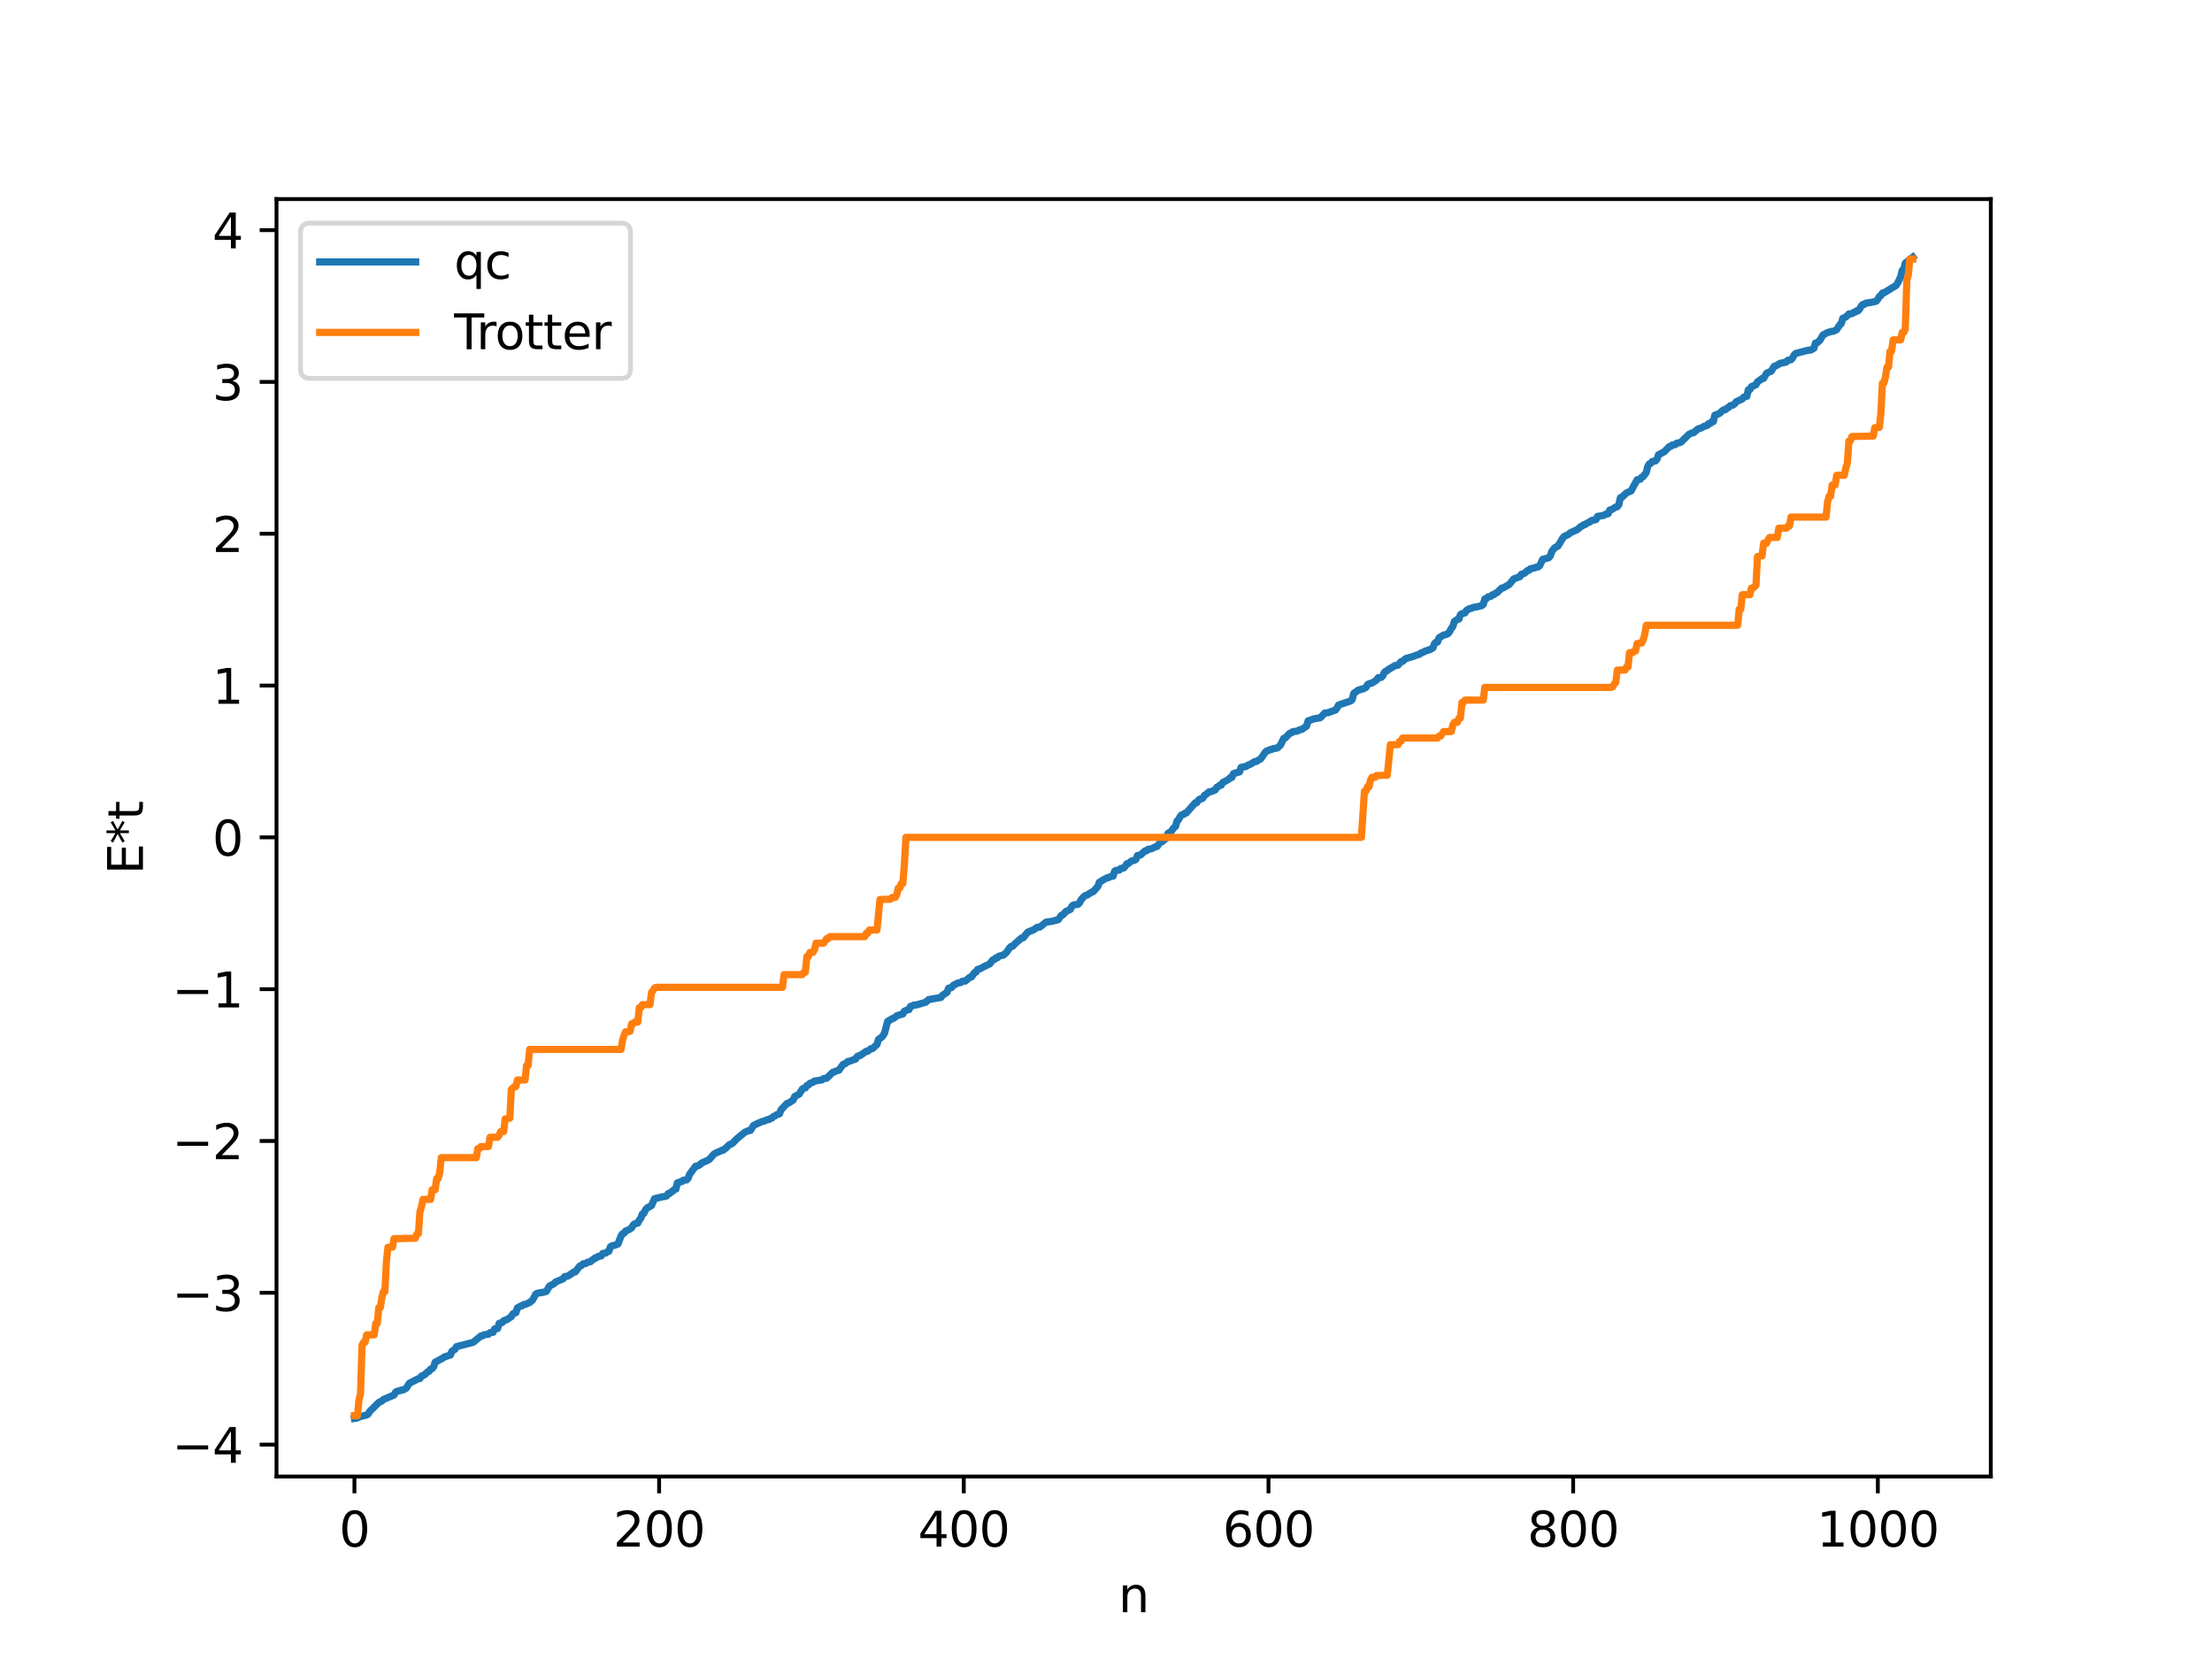 <?xml version="1.0" encoding="utf-8" standalone="no"?>
<!DOCTYPE svg PUBLIC "-//W3C//DTD SVG 1.1//EN"
  "http://www.w3.org/Graphics/SVG/1.1/DTD/svg11.dtd">
<svg xmlns:xlink="http://www.w3.org/1999/xlink" width="460.8pt" height="345.6pt" viewBox="0 0 460.8 345.6" xmlns="http://www.w3.org/2000/svg" version="1.1">
 <defs>
  <style type="text/css">*{stroke-linejoin: round; stroke-linecap: butt}</style>
 </defs>
 <g id="figure_1">
  <g id="patch_1">
   <path d="M 0 345.6 
L 460.8 345.6 
L 460.8 0 
L 0 0 
z
" style="fill: #ffffff"/>
  </g>
  <g id="axes_1">
   <g id="patch_2">
    <path d="M 57.6 307.584 
L 414.72 307.584 
L 414.72 41.472 
L 57.6 41.472 
z
" style="fill: #ffffff"/>
   </g>
   <g id="matplotlib.axis_1">
    <g id="xtick_1">
     <g id="line2d_1">
      <defs>
       <path id="mb36d5d9b92" d="M 0 0 
L 0 3.5 
" style="stroke: #000000; stroke-width: 0.8"/>
      </defs>
      <g>
       <use xlink:href="#mb36d5d9b92" x="73.833" y="307.584" style="stroke: #000000; stroke-width: 0.8"/>
      </g>
     </g>
     <g id="text_1">
      <!-- 0 -->
      <g transform="translate(70.651 322.182) scale(0.1 -0.1)">
       <defs>
        <path id="DejaVuSans-30" d="M 2034 4250 
Q 1547 4250 1301 3770 
Q 1056 3291 1056 2328 
Q 1056 1369 1301 889 
Q 1547 409 2034 409 
Q 2525 409 2770 889 
Q 3016 1369 3016 2328 
Q 3016 3291 2770 3770 
Q 2525 4250 2034 4250 
z
M 2034 4750 
Q 2819 4750 3233 4129 
Q 3647 3509 3647 2328 
Q 3647 1150 3233 529 
Q 2819 -91 2034 -91 
Q 1250 -91 836 529 
Q 422 1150 422 2328 
Q 422 3509 836 4129 
Q 1250 4750 2034 4750 
z
" transform="scale(0.016)"/>
       </defs>
       <use xlink:href="#DejaVuSans-30"/>
      </g>
     </g>
    </g>
    <g id="xtick_2">
     <g id="line2d_2">
      <g>
       <use xlink:href="#mb36d5d9b92" x="137.304" y="307.584" style="stroke: #000000; stroke-width: 0.8"/>
      </g>
     </g>
     <g id="text_2">
      <!-- 200 -->
      <g transform="translate(127.76 322.182) scale(0.1 -0.1)">
       <defs>
        <path id="DejaVuSans-32" d="M 1228 531 
L 3431 531 
L 3431 0 
L 469 0 
L 469 531 
Q 828 903 1448 1529 
Q 2069 2156 2228 2338 
Q 2531 2678 2651 2914 
Q 2772 3150 2772 3378 
Q 2772 3750 2511 3984 
Q 2250 4219 1831 4219 
Q 1534 4219 1204 4116 
Q 875 4013 500 3803 
L 500 4441 
Q 881 4594 1212 4672 
Q 1544 4750 1819 4750 
Q 2544 4750 2975 4387 
Q 3406 4025 3406 3419 
Q 3406 3131 3298 2873 
Q 3191 2616 2906 2266 
Q 2828 2175 2409 1742 
Q 1991 1309 1228 531 
z
" transform="scale(0.016)"/>
       </defs>
       <use xlink:href="#DejaVuSans-32"/>
       <use xlink:href="#DejaVuSans-30" x="63.623"/>
       <use xlink:href="#DejaVuSans-30" x="127.246"/>
      </g>
     </g>
    </g>
    <g id="xtick_3">
     <g id="line2d_3">
      <g>
       <use xlink:href="#mb36d5d9b92" x="200.775" y="307.584" style="stroke: #000000; stroke-width: 0.8"/>
      </g>
     </g>
     <g id="text_3">
      <!-- 400 -->
      <g transform="translate(191.231 322.182) scale(0.1 -0.1)">
       <defs>
        <path id="DejaVuSans-34" d="M 2419 4116 
L 825 1625 
L 2419 1625 
L 2419 4116 
z
M 2253 4666 
L 3047 4666 
L 3047 1625 
L 3713 1625 
L 3713 1100 
L 3047 1100 
L 3047 0 
L 2419 0 
L 2419 1100 
L 313 1100 
L 313 1709 
L 2253 4666 
z
" transform="scale(0.016)"/>
       </defs>
       <use xlink:href="#DejaVuSans-34"/>
       <use xlink:href="#DejaVuSans-30" x="63.623"/>
       <use xlink:href="#DejaVuSans-30" x="127.246"/>
      </g>
     </g>
    </g>
    <g id="xtick_4">
     <g id="line2d_4">
      <g>
       <use xlink:href="#mb36d5d9b92" x="264.246" y="307.584" style="stroke: #000000; stroke-width: 0.8"/>
      </g>
     </g>
     <g id="text_4">
      <!-- 600 -->
      <g transform="translate(254.702 322.182) scale(0.1 -0.1)">
       <defs>
        <path id="DejaVuSans-36" d="M 2113 2584 
Q 1688 2584 1439 2293 
Q 1191 2003 1191 1497 
Q 1191 994 1439 701 
Q 1688 409 2113 409 
Q 2538 409 2786 701 
Q 3034 994 3034 1497 
Q 3034 2003 2786 2293 
Q 2538 2584 2113 2584 
z
M 3366 4563 
L 3366 3988 
Q 3128 4100 2886 4159 
Q 2644 4219 2406 4219 
Q 1781 4219 1451 3797 
Q 1122 3375 1075 2522 
Q 1259 2794 1537 2939 
Q 1816 3084 2150 3084 
Q 2853 3084 3261 2657 
Q 3669 2231 3669 1497 
Q 3669 778 3244 343 
Q 2819 -91 2113 -91 
Q 1303 -91 875 529 
Q 447 1150 447 2328 
Q 447 3434 972 4092 
Q 1497 4750 2381 4750 
Q 2619 4750 2861 4703 
Q 3103 4656 3366 4563 
z
" transform="scale(0.016)"/>
       </defs>
       <use xlink:href="#DejaVuSans-36"/>
       <use xlink:href="#DejaVuSans-30" x="63.623"/>
       <use xlink:href="#DejaVuSans-30" x="127.246"/>
      </g>
     </g>
    </g>
    <g id="xtick_5">
     <g id="line2d_5">
      <g>
       <use xlink:href="#mb36d5d9b92" x="327.717" y="307.584" style="stroke: #000000; stroke-width: 0.8"/>
      </g>
     </g>
     <g id="text_5">
      <!-- 800 -->
      <g transform="translate(318.173 322.182) scale(0.1 -0.1)">
       <defs>
        <path id="DejaVuSans-38" d="M 2034 2216 
Q 1584 2216 1326 1975 
Q 1069 1734 1069 1313 
Q 1069 891 1326 650 
Q 1584 409 2034 409 
Q 2484 409 2743 651 
Q 3003 894 3003 1313 
Q 3003 1734 2745 1975 
Q 2488 2216 2034 2216 
z
M 1403 2484 
Q 997 2584 770 2862 
Q 544 3141 544 3541 
Q 544 4100 942 4425 
Q 1341 4750 2034 4750 
Q 2731 4750 3128 4425 
Q 3525 4100 3525 3541 
Q 3525 3141 3298 2862 
Q 3072 2584 2669 2484 
Q 3125 2378 3379 2068 
Q 3634 1759 3634 1313 
Q 3634 634 3220 271 
Q 2806 -91 2034 -91 
Q 1263 -91 848 271 
Q 434 634 434 1313 
Q 434 1759 690 2068 
Q 947 2378 1403 2484 
z
M 1172 3481 
Q 1172 3119 1398 2916 
Q 1625 2713 2034 2713 
Q 2441 2713 2670 2916 
Q 2900 3119 2900 3481 
Q 2900 3844 2670 4047 
Q 2441 4250 2034 4250 
Q 1625 4250 1398 4047 
Q 1172 3844 1172 3481 
z
" transform="scale(0.016)"/>
       </defs>
       <use xlink:href="#DejaVuSans-38"/>
       <use xlink:href="#DejaVuSans-30" x="63.623"/>
       <use xlink:href="#DejaVuSans-30" x="127.246"/>
      </g>
     </g>
    </g>
    <g id="xtick_6">
     <g id="line2d_6">
      <g>
       <use xlink:href="#mb36d5d9b92" x="391.188" y="307.584" style="stroke: #000000; stroke-width: 0.8"/>
      </g>
     </g>
     <g id="text_6">
      <!-- 1000 -->
      <g transform="translate(378.463 322.182) scale(0.1 -0.1)">
       <defs>
        <path id="DejaVuSans-31" d="M 794 531 
L 1825 531 
L 1825 4091 
L 703 3866 
L 703 4441 
L 1819 4666 
L 2450 4666 
L 2450 531 
L 3481 531 
L 3481 0 
L 794 0 
L 794 531 
z
" transform="scale(0.016)"/>
       </defs>
       <use xlink:href="#DejaVuSans-31"/>
       <use xlink:href="#DejaVuSans-30" x="63.623"/>
       <use xlink:href="#DejaVuSans-30" x="127.246"/>
       <use xlink:href="#DejaVuSans-30" x="190.869"/>
      </g>
     </g>
    </g>
    <g id="text_7">
     <!-- n -->
     <g transform="translate(232.991 335.861) scale(0.1 -0.1)">
      <defs>
       <path id="DejaVuSans-6e" d="M 3513 2113 
L 3513 0 
L 2938 0 
L 2938 2094 
Q 2938 2591 2744 2837 
Q 2550 3084 2163 3084 
Q 1697 3084 1428 2787 
Q 1159 2491 1159 1978 
L 1159 0 
L 581 0 
L 581 3500 
L 1159 3500 
L 1159 2956 
Q 1366 3272 1645 3428 
Q 1925 3584 2291 3584 
Q 2894 3584 3203 3211 
Q 3513 2838 3513 2113 
z
" transform="scale(0.016)"/>
      </defs>
      <use xlink:href="#DejaVuSans-6e"/>
     </g>
    </g>
   </g>
   <g id="matplotlib.axis_2">
    <g id="ytick_1">
     <g id="line2d_7">
      <defs>
       <path id="maf6e5c9ea7" d="M 0 0 
L -3.5 0 
" style="stroke: #000000; stroke-width: 0.8"/>
      </defs>
      <g>
       <use xlink:href="#maf6e5c9ea7" x="57.6" y="300.937" style="stroke: #000000; stroke-width: 0.8"/>
      </g>
     </g>
     <g id="text_8">
      <!-- −4 -->
      <g transform="translate(35.858 304.736) scale(0.1 -0.1)">
       <defs>
        <path id="DejaVuSans-2212" d="M 678 2272 
L 4684 2272 
L 4684 1741 
L 678 1741 
L 678 2272 
z
" transform="scale(0.016)"/>
       </defs>
       <use xlink:href="#DejaVuSans-2212"/>
       <use xlink:href="#DejaVuSans-34" x="83.789"/>
      </g>
     </g>
    </g>
    <g id="ytick_2">
     <g id="line2d_8">
      <g>
       <use xlink:href="#maf6e5c9ea7" x="57.6" y="269.312" style="stroke: #000000; stroke-width: 0.8"/>
      </g>
     </g>
     <g id="text_9">
      <!-- −3 -->
      <g transform="translate(35.858 273.111) scale(0.1 -0.1)">
       <defs>
        <path id="DejaVuSans-33" d="M 2597 2516 
Q 3050 2419 3304 2112 
Q 3559 1806 3559 1356 
Q 3559 666 3084 287 
Q 2609 -91 1734 -91 
Q 1441 -91 1130 -33 
Q 819 25 488 141 
L 488 750 
Q 750 597 1062 519 
Q 1375 441 1716 441 
Q 2309 441 2620 675 
Q 2931 909 2931 1356 
Q 2931 1769 2642 2001 
Q 2353 2234 1838 2234 
L 1294 2234 
L 1294 2753 
L 1863 2753 
Q 2328 2753 2575 2939 
Q 2822 3125 2822 3475 
Q 2822 3834 2567 4026 
Q 2313 4219 1838 4219 
Q 1578 4219 1281 4162 
Q 984 4106 628 3988 
L 628 4550 
Q 988 4650 1302 4700 
Q 1616 4750 1894 4750 
Q 2613 4750 3031 4423 
Q 3450 4097 3450 3541 
Q 3450 3153 3228 2886 
Q 3006 2619 2597 2516 
z
" transform="scale(0.016)"/>
       </defs>
       <use xlink:href="#DejaVuSans-2212"/>
       <use xlink:href="#DejaVuSans-33" x="83.789"/>
      </g>
     </g>
    </g>
    <g id="ytick_3">
     <g id="line2d_9">
      <g>
       <use xlink:href="#maf6e5c9ea7" x="57.6" y="237.687" style="stroke: #000000; stroke-width: 0.8"/>
      </g>
     </g>
     <g id="text_10">
      <!-- −2 -->
      <g transform="translate(35.858 241.486) scale(0.1 -0.1)">
       <use xlink:href="#DejaVuSans-2212"/>
       <use xlink:href="#DejaVuSans-32" x="83.789"/>
      </g>
     </g>
    </g>
    <g id="ytick_4">
     <g id="line2d_10">
      <g>
       <use xlink:href="#maf6e5c9ea7" x="57.6" y="206.062" style="stroke: #000000; stroke-width: 0.8"/>
      </g>
     </g>
     <g id="text_11">
      <!-- −1 -->
      <g transform="translate(35.858 209.862) scale(0.1 -0.1)">
       <use xlink:href="#DejaVuSans-2212"/>
       <use xlink:href="#DejaVuSans-31" x="83.789"/>
      </g>
     </g>
    </g>
    <g id="ytick_5">
     <g id="line2d_11">
      <g>
       <use xlink:href="#maf6e5c9ea7" x="57.6" y="174.437" style="stroke: #000000; stroke-width: 0.8"/>
      </g>
     </g>
     <g id="text_12">
      <!-- 0 -->
      <g transform="translate(44.237 178.237) scale(0.1 -0.1)">
       <use xlink:href="#DejaVuSans-30"/>
      </g>
     </g>
    </g>
    <g id="ytick_6">
     <g id="line2d_12">
      <g>
       <use xlink:href="#maf6e5c9ea7" x="57.6" y="142.813" style="stroke: #000000; stroke-width: 0.8"/>
      </g>
     </g>
     <g id="text_13">
      <!-- 1 -->
      <g transform="translate(44.237 146.612) scale(0.1 -0.1)">
       <use xlink:href="#DejaVuSans-31"/>
      </g>
     </g>
    </g>
    <g id="ytick_7">
     <g id="line2d_13">
      <g>
       <use xlink:href="#maf6e5c9ea7" x="57.6" y="111.188" style="stroke: #000000; stroke-width: 0.8"/>
      </g>
     </g>
     <g id="text_14">
      <!-- 2 -->
      <g transform="translate(44.237 114.987) scale(0.1 -0.1)">
       <use xlink:href="#DejaVuSans-32"/>
      </g>
     </g>
    </g>
    <g id="ytick_8">
     <g id="line2d_14">
      <g>
       <use xlink:href="#maf6e5c9ea7" x="57.6" y="79.563" style="stroke: #000000; stroke-width: 0.8"/>
      </g>
     </g>
     <g id="text_15">
      <!-- 3 -->
      <g transform="translate(44.237 83.362) scale(0.1 -0.1)">
       <use xlink:href="#DejaVuSans-33"/>
      </g>
     </g>
    </g>
    <g id="ytick_9">
     <g id="line2d_15">
      <g>
       <use xlink:href="#maf6e5c9ea7" x="57.6" y="47.938" style="stroke: #000000; stroke-width: 0.8"/>
      </g>
     </g>
     <g id="text_16">
      <!-- 4 -->
      <g transform="translate(44.237 51.737) scale(0.1 -0.1)">
       <use xlink:href="#DejaVuSans-34"/>
      </g>
     </g>
    </g>
    <g id="text_17">
     <!-- E*t -->
     <g transform="translate(29.778 182.148) rotate(-90) scale(0.1 -0.1)">
      <defs>
       <path id="DejaVuSans-45" d="M 628 4666 
L 3578 4666 
L 3578 4134 
L 1259 4134 
L 1259 2753 
L 3481 2753 
L 3481 2222 
L 1259 2222 
L 1259 531 
L 3634 531 
L 3634 0 
L 628 0 
L 628 4666 
z
" transform="scale(0.016)"/>
       <path id="DejaVuSans-2a" d="M 3009 3897 
L 1888 3291 
L 3009 2681 
L 2828 2375 
L 1778 3009 
L 1778 1831 
L 1422 1831 
L 1422 3009 
L 372 2375 
L 191 2681 
L 1313 3291 
L 191 3897 
L 372 4206 
L 1422 3572 
L 1422 4750 
L 1778 4750 
L 1778 3572 
L 2828 4206 
L 3009 3897 
z
" transform="scale(0.016)"/>
       <path id="DejaVuSans-74" d="M 1172 4494 
L 1172 3500 
L 2356 3500 
L 2356 3053 
L 1172 3053 
L 1172 1153 
Q 1172 725 1289 603 
Q 1406 481 1766 481 
L 2356 481 
L 2356 0 
L 1766 0 
Q 1100 0 847 248 
Q 594 497 594 1153 
L 594 3053 
L 172 3053 
L 172 3500 
L 594 3500 
L 594 4494 
L 1172 4494 
z
" transform="scale(0.016)"/>
      </defs>
      <use xlink:href="#DejaVuSans-45"/>
      <use xlink:href="#DejaVuSans-2a" x="63.184"/>
      <use xlink:href="#DejaVuSans-74" x="113.184"/>
     </g>
    </g>
   </g>
   <g id="line2d_16">
    <path d="M 73.833 295.488 
L 74.467 295.386 
L 74.785 295.169 
L 76.372 294.781 
L 76.689 294.578 
L 77.006 294.043 
L 78.91 292.154 
L 79.545 291.868 
L 79.862 291.539 
L 82.084 290.609 
L 82.401 290.022 
L 82.719 289.829 
L 83.353 289.706 
L 83.671 289.552 
L 83.988 289.543 
L 84.623 289.188 
L 85.258 288.172 
L 87.162 287.192 
L 87.479 287.172 
L 87.796 286.672 
L 88.431 286.398 
L 89.066 285.786 
L 89.383 285.679 
L 89.7 285.217 
L 90.018 285.127 
L 90.335 284.737 
L 90.653 283.771 
L 92.239 282.926 
L 92.557 282.679 
L 93.191 282.478 
L 93.826 282.278 
L 94.143 281.481 
L 94.778 281.085 
L 95.096 280.527 
L 98.586 279.626 
L 100.173 278.318 
L 100.491 278.29 
L 100.808 278.06 
L 101.76 277.947 
L 102.077 277.614 
L 102.712 277.55 
L 103.029 276.841 
L 103.664 276.75 
L 103.981 275.689 
L 104.616 275.511 
L 104.934 275.116 
L 105.568 274.916 
L 106.52 274.269 
L 106.838 273.714 
L 107.155 273.516 
L 107.472 273.466 
L 107.79 272.452 
L 108.424 272.093 
L 108.742 272.032 
L 109.059 271.763 
L 109.377 271.759 
L 110.011 271.471 
L 110.329 271.347 
L 110.963 270.796 
L 111.598 269.605 
L 111.915 269.408 
L 113.185 269.204 
L 113.82 269.021 
L 114.454 267.924 
L 115.406 267.422 
L 115.724 267.071 
L 117.31 266.393 
L 117.628 265.949 
L 118.262 265.84 
L 119.215 265.219 
L 119.532 264.973 
L 119.849 264.964 
L 120.484 264.115 
L 120.801 263.726 
L 121.119 263.636 
L 121.436 263.291 
L 122.071 263.194 
L 122.388 262.956 
L 123.023 262.836 
L 123.34 262.491 
L 123.658 262.339 
L 123.975 262.041 
L 124.292 262.004 
L 124.61 261.733 
L 125.244 261.643 
L 125.562 261.127 
L 126.196 261.035 
L 126.514 260.756 
L 126.831 260.67 
L 127.148 259.754 
L 127.466 259.523 
L 128.1 259.406 
L 128.735 259.148 
L 129.37 257.49 
L 129.687 257.018 
L 130.005 256.894 
L 130.322 256.45 
L 130.957 256.189 
L 131.591 255.768 
L 131.909 255.2 
L 132.226 254.941 
L 132.861 254.8 
L 133.178 254.15 
L 133.496 253.776 
L 133.813 252.885 
L 134.13 252.774 
L 134.448 252.067 
L 134.765 251.67 
L 135.717 251.142 
L 136.352 249.709 
L 137.939 249.321 
L 138.573 249.243 
L 138.891 249.123 
L 139.208 248.633 
L 139.525 248.61 
L 139.843 248.273 
L 140.16 248.124 
L 140.477 247.778 
L 140.795 247.715 
L 141.112 246.401 
L 141.429 246.364 
L 141.747 246.166 
L 142.064 246.139 
L 142.381 245.843 
L 143.016 245.802 
L 143.334 245.482 
L 143.651 244.619 
L 144.92 242.941 
L 145.238 242.92 
L 145.872 242.589 
L 146.19 242.256 
L 147.459 241.702 
L 147.777 241.51 
L 148.729 240.423 
L 149.363 240.076 
L 149.998 239.831 
L 150.315 239.639 
L 150.633 239.611 
L 151.267 239.118 
L 151.902 238.477 
L 152.537 238.228 
L 153.489 237.242 
L 155.076 235.928 
L 155.71 235.607 
L 156.345 235.482 
L 156.98 234.454 
L 157.932 233.986 
L 158.884 233.594 
L 159.201 233.546 
L 159.836 233.238 
L 160.153 233.234 
L 160.471 233.012 
L 160.788 232.928 
L 161.105 232.598 
L 161.423 232.482 
L 161.74 232.246 
L 162.375 232.024 
L 162.692 231.195 
L 163.962 229.862 
L 164.279 229.789 
L 165.231 229.16 
L 165.548 228.428 
L 166.5 227.916 
L 167.135 226.873 
L 167.453 226.674 
L 167.77 226.637 
L 168.087 226.138 
L 168.405 226.032 
L 168.722 225.679 
L 169.357 225.459 
L 169.674 225.214 
L 171.261 224.946 
L 171.578 224.679 
L 172.213 224.618 
L 173.482 223.368 
L 173.8 223.314 
L 174.117 223.12 
L 174.752 222.956 
L 175.386 222.051 
L 175.704 221.677 
L 176.021 221.628 
L 176.656 221.115 
L 176.973 221.088 
L 177.608 220.83 
L 178.243 220.619 
L 178.56 220.11 
L 178.877 219.924 
L 179.195 219.881 
L 180.464 218.997 
L 180.781 218.974 
L 181.416 218.464 
L 181.734 218.458 
L 182.686 217.591 
L 183.003 216.526 
L 183.638 216.096 
L 183.955 215.745 
L 184.272 215.203 
L 184.907 212.765 
L 185.542 212.42 
L 185.859 212.202 
L 186.177 212.124 
L 186.811 211.615 
L 187.446 211.39 
L 188.081 211.239 
L 188.398 210.647 
L 189.033 210.359 
L 189.35 210.333 
L 189.667 209.642 
L 189.985 209.6 
L 190.302 209.397 
L 190.937 209.334 
L 192.841 208.788 
L 193.476 208.222 
L 196.015 207.787 
L 196.332 207.342 
L 197.284 206.723 
L 197.601 205.861 
L 198.236 205.73 
L 198.553 205.297 
L 199.505 204.796 
L 200.14 204.679 
L 200.458 204.419 
L 201.092 204.373 
L 202.044 203.573 
L 202.362 203.526 
L 202.996 202.632 
L 203.314 202.502 
L 203.631 201.957 
L 204.266 201.773 
L 204.9 201.4 
L 206.17 200.808 
L 206.805 199.979 
L 207.122 199.896 
L 207.439 199.55 
L 207.757 199.542 
L 208.074 199.199 
L 209.026 198.961 
L 209.661 198.408 
L 210.296 197.489 
L 210.613 197.17 
L 210.93 197.143 
L 211.565 196.476 
L 212.834 195.391 
L 213.152 195.361 
L 214.104 194.18 
L 215.373 193.671 
L 216.008 193.205 
L 216.643 193.116 
L 217.912 192.1 
L 219.181 191.917 
L 220.451 191.59 
L 221.086 190.696 
L 221.403 190.586 
L 222.038 189.887 
L 222.99 189.431 
L 223.307 188.76 
L 223.624 188.521 
L 224.577 188.377 
L 224.894 188.075 
L 225.211 187.422 
L 225.846 186.735 
L 226.163 186.523 
L 226.481 186.458 
L 227.433 185.833 
L 227.75 185.749 
L 228.702 184.664 
L 229.02 183.788 
L 229.972 183.208 
L 230.606 182.874 
L 230.924 182.824 
L 231.241 182.643 
L 231.876 182.516 
L 232.193 181.487 
L 232.51 181.316 
L 233.145 181.269 
L 233.462 180.932 
L 234.097 180.81 
L 234.415 180.46 
L 234.732 179.939 
L 235.049 179.892 
L 235.684 179.38 
L 236.319 179.214 
L 236.636 179.015 
L 236.953 178.213 
L 237.588 178.11 
L 238.54 177.25 
L 238.858 177.228 
L 239.175 176.92 
L 239.81 176.839 
L 240.762 176.383 
L 241.079 176.299 
L 241.714 175.403 
L 242.031 175.372 
L 242.983 174.589 
L 243.3 173.617 
L 243.935 173.242 
L 244.57 172.389 
L 244.887 172.15 
L 245.205 171.013 
L 245.522 170.749 
L 245.839 170.091 
L 246.157 169.757 
L 246.474 169.705 
L 246.791 169.436 
L 247.109 169.375 
L 249.013 167.224 
L 249.33 167.194 
L 249.648 166.703 
L 249.965 166.454 
L 250.282 166.424 
L 250.6 166.226 
L 250.917 165.673 
L 251.234 165.505 
L 251.869 164.95 
L 252.186 164.937 
L 253.139 164.566 
L 253.456 164.014 
L 253.773 163.888 
L 254.091 163.573 
L 254.408 163.567 
L 254.725 163.016 
L 255.677 162.507 
L 255.995 162.31 
L 256.312 161.963 
L 256.629 161.956 
L 256.947 161.156 
L 258.216 160.799 
L 258.534 159.863 
L 259.168 159.726 
L 259.486 159.712 
L 260.12 159.317 
L 260.438 159.23 
L 261.39 158.634 
L 261.707 158.633 
L 262.659 158.057 
L 263.611 156.661 
L 263.929 156.417 
L 264.246 156.359 
L 264.563 156.144 
L 264.881 156.139 
L 265.198 155.964 
L 265.833 155.864 
L 266.15 155.791 
L 266.785 155.157 
L 267.42 153.815 
L 267.737 153.739 
L 268.689 152.743 
L 269.006 152.682 
L 269.324 152.415 
L 270.276 152.294 
L 270.593 152.089 
L 271.228 151.929 
L 272.18 151.256 
L 272.497 150.178 
L 273.767 149.737 
L 275.036 149.521 
L 275.988 148.531 
L 276.623 148.475 
L 278.21 147.912 
L 278.527 147.493 
L 278.844 146.871 
L 281.383 146.017 
L 281.7 145.696 
L 282.018 144.441 
L 282.97 143.75 
L 283.287 143.718 
L 283.605 143.538 
L 283.922 143.535 
L 284.557 143.201 
L 284.874 142.636 
L 285.191 142.444 
L 285.826 142.273 
L 286.461 141.874 
L 286.778 141.671 
L 287.096 141.181 
L 287.73 141.115 
L 288.048 140.806 
L 288.365 140.106 
L 288.682 139.81 
L 289 139.703 
L 289.317 139.383 
L 289.634 139.267 
L 289.952 139.007 
L 290.269 138.904 
L 290.586 138.648 
L 291.221 138.572 
L 291.856 137.833 
L 292.173 137.797 
L 292.808 137.21 
L 294.395 136.745 
L 295.029 136.497 
L 295.664 136.319 
L 295.981 136.03 
L 296.299 135.962 
L 296.934 135.602 
L 297.251 135.557 
L 297.568 135.384 
L 297.886 135.343 
L 298.52 134.955 
L 298.838 134.063 
L 299.155 133.776 
L 299.472 133.747 
L 299.79 132.855 
L 300.742 132.288 
L 301.377 132.138 
L 301.694 131.951 
L 302.011 131.538 
L 302.329 130.906 
L 302.646 130.545 
L 302.963 129.476 
L 303.598 129.042 
L 303.915 128.975 
L 304.233 128.049 
L 304.55 127.839 
L 305.185 127.671 
L 305.502 127.152 
L 306.137 126.786 
L 306.454 126.763 
L 306.772 126.572 
L 307.724 126.403 
L 308.676 126.165 
L 308.993 125.912 
L 309.31 124.763 
L 309.628 124.718 
L 309.945 124.363 
L 310.58 124.218 
L 310.897 123.911 
L 311.215 123.868 
L 311.532 123.583 
L 311.849 123.47 
L 312.484 122.852 
L 312.801 122.523 
L 313.119 122.479 
L 314.388 121.756 
L 315.34 120.61 
L 316.61 120.129 
L 316.927 119.635 
L 317.562 119.436 
L 318.196 118.851 
L 318.514 118.808 
L 318.831 118.484 
L 319.783 118.273 
L 320.1 118.113 
L 320.418 118.091 
L 320.735 117.866 
L 321.37 116.515 
L 322.639 116.184 
L 322.957 115.799 
L 323.274 114.845 
L 323.909 114.073 
L 324.543 113.767 
L 325.496 112.178 
L 325.813 111.761 
L 326.765 111.316 
L 327.082 111.011 
L 328.669 110.276 
L 329.304 109.676 
L 329.621 109.556 
L 329.939 109.293 
L 330.256 109.257 
L 330.573 109.004 
L 331.208 108.713 
L 331.525 108.444 
L 332.477 108.238 
L 332.795 107.572 
L 334.064 107.378 
L 334.381 107.153 
L 335.016 107 
L 335.334 106.249 
L 335.651 106.198 
L 336.603 105.616 
L 336.92 105.553 
L 337.238 105.114 
L 337.555 103.679 
L 337.872 103.578 
L 338.824 102.691 
L 339.777 102.269 
L 341.046 99.942 
L 341.681 99.838 
L 341.998 99.403 
L 342.315 99.285 
L 342.95 98.408 
L 343.267 97.137 
L 343.585 96.645 
L 343.902 96.513 
L 344.22 96.118 
L 344.854 96.027 
L 345.172 95.688 
L 345.489 94.752 
L 346.758 94.061 
L 347.71 93.058 
L 348.028 93.006 
L 348.345 92.7 
L 348.98 92.632 
L 349.297 92.319 
L 349.932 92.208 
L 350.249 92.049 
L 351.836 90.47 
L 352.471 90.195 
L 352.788 90.152 
L 353.74 89.346 
L 354.375 89.162 
L 355.01 88.807 
L 355.644 88.619 
L 355.962 88.23 
L 356.279 88.218 
L 356.596 87.857 
L 356.914 87.832 
L 357.231 86.5 
L 358.183 86.141 
L 358.818 85.55 
L 359.135 85.364 
L 359.453 85.341 
L 359.77 85.013 
L 360.087 84.886 
L 360.405 84.53 
L 361.039 84.367 
L 361.357 84.127 
L 361.674 83.696 
L 362.943 83.112 
L 363.261 82.721 
L 363.896 82.557 
L 364.213 81.197 
L 364.53 81.16 
L 364.848 80.548 
L 365.8 80.154 
L 366.117 79.538 
L 366.752 79.116 
L 367.069 78.838 
L 367.386 78.831 
L 368.021 77.736 
L 368.973 77.329 
L 369.608 76.294 
L 369.925 76.228 
L 370.877 75.673 
L 371.829 75.489 
L 372.147 75.382 
L 372.464 75.033 
L 373.099 74.944 
L 373.416 74.594 
L 373.734 73.977 
L 374.051 73.643 
L 376.272 73.053 
L 376.907 72.931 
L 377.224 72.914 
L 377.859 72.561 
L 378.177 71.484 
L 378.494 71.435 
L 379.129 70.881 
L 379.763 69.78 
L 380.715 69.28 
L 381.667 69.01 
L 381.985 69.002 
L 382.62 68.662 
L 383.254 67.659 
L 383.572 67.402 
L 383.889 66.302 
L 384.524 66.049 
L 385.158 65.403 
L 385.793 65.343 
L 386.11 65.093 
L 386.428 65.034 
L 386.745 64.755 
L 387.062 64.754 
L 387.38 64.405 
L 387.697 63.802 
L 388.015 63.447 
L 388.332 63.431 
L 388.649 63.158 
L 389.601 63.022 
L 390.236 62.898 
L 390.871 62.738 
L 391.188 62.341 
L 391.505 61.744 
L 391.823 61.584 
L 392.14 61.045 
L 392.458 61.017 
L 394.996 59.456 
L 395.314 58.962 
L 395.948 57.667 
L 396.266 56.322 
L 396.583 56.199 
L 396.9 54.813 
L 398.487 53.568 
L 398.487 53.568 
" clip-path="url(#p41df135c33)" style="fill: none; stroke: #1f77b4; stroke-width: 1.5; stroke-linecap: square"/>
   </g>
   <g id="line2d_17">
    <path d="M 73.833 294.928 
L 74.467 294.928 
L 74.785 291.619 
L 75.102 290.309 
L 75.42 280.247 
L 75.737 279.63 
L 76.054 279.63 
L 76.372 278.073 
L 77.958 278.073 
L 78.276 275.689 
L 78.593 275.689 
L 78.91 272.396 
L 79.228 272.396 
L 79.545 270.342 
L 79.862 269.072 
L 80.18 269.072 
L 80.497 262.795 
L 80.815 259.84 
L 81.767 259.79 
L 82.084 258.041 
L 86.527 257.942 
L 86.844 257.053 
L 87.162 256.984 
L 87.479 252.436 
L 87.796 251.43 
L 88.114 249.855 
L 89.7 249.855 
L 90.018 247.843 
L 90.653 247.843 
L 90.97 245.506 
L 91.287 245.506 
L 91.605 244.289 
L 91.922 241.157 
L 99.221 241.157 
L 99.539 239.291 
L 99.856 239.291 
L 100.173 238.85 
L 101.76 238.85 
L 102.077 236.916 
L 103.664 236.916 
L 103.981 236.48 
L 104.299 235.725 
L 104.934 235.725 
L 105.251 233.073 
L 105.568 233.073 
L 105.886 232.939 
L 106.203 232.939 
L 106.52 226.953 
L 107.155 226.362 
L 107.472 226.362 
L 107.79 224.983 
L 109.377 224.983 
L 109.694 221.958 
L 110.011 221.958 
L 110.329 218.616 
L 129.37 218.616 
L 129.687 216.717 
L 130.005 215.622 
L 130.322 214.931 
L 130.957 214.931 
L 131.274 214.817 
L 131.591 213.264 
L 131.909 213.264 
L 132.226 212.909 
L 132.861 212.909 
L 133.178 209.918 
L 133.496 209.918 
L 133.813 209.292 
L 135.4 209.292 
L 135.717 206.742 
L 136.034 206.398 
L 136.352 205.822 
L 136.669 205.677 
L 163.01 205.677 
L 163.327 203.03 
L 167.135 203.03 
L 167.453 202.546 
L 167.77 202.546 
L 168.087 199.27 
L 168.405 199.27 
L 168.722 198.396 
L 169.357 198.396 
L 169.674 197.831 
L 169.991 196.48 
L 171.578 196.48 
L 172.213 195.527 
L 172.53 195.527 
L 172.848 195.123 
L 180.147 195.123 
L 180.464 194.427 
L 180.781 194.427 
L 181.099 193.744 
L 182.686 193.744 
L 183.32 187.377 
L 185.542 187.32 
L 185.859 186.95 
L 186.494 186.95 
L 186.811 186.392 
L 187.129 184.991 
L 187.446 184.991 
L 187.763 184.043 
L 188.081 184.043 
L 188.398 180.084 
L 188.715 174.437 
L 283.605 174.437 
L 284.239 164.832 
L 284.557 164.832 
L 284.874 163.883 
L 285.191 163.883 
L 285.509 162.483 
L 285.826 161.924 
L 286.461 161.924 
L 286.778 161.554 
L 289 161.498 
L 289.634 155.131 
L 291.221 155.131 
L 291.539 154.448 
L 291.856 154.448 
L 292.173 153.752 
L 299.472 153.752 
L 299.79 153.348 
L 300.107 153.348 
L 300.742 152.395 
L 302.329 152.395 
L 302.646 151.044 
L 302.963 150.479 
L 303.598 150.479 
L 303.915 149.605 
L 304.233 149.605 
L 304.55 146.329 
L 304.867 146.329 
L 305.185 145.845 
L 308.993 145.845 
L 309.31 143.198 
L 335.651 143.198 
L 335.968 143.053 
L 336.286 142.477 
L 336.603 142.133 
L 336.92 139.583 
L 338.507 139.583 
L 338.824 138.957 
L 339.142 138.957 
L 339.459 135.966 
L 340.094 135.966 
L 340.411 135.611 
L 340.729 135.611 
L 341.046 134.058 
L 341.681 133.944 
L 341.998 133.944 
L 342.315 133.253 
L 342.633 132.158 
L 342.95 130.259 
L 361.991 130.259 
L 362.309 126.917 
L 362.626 126.917 
L 362.943 123.892 
L 364.53 123.892 
L 364.848 122.513 
L 365.165 122.513 
L 365.8 121.922 
L 366.117 115.936 
L 366.434 115.936 
L 366.752 115.802 
L 367.069 115.802 
L 367.386 113.15 
L 368.021 113.15 
L 368.339 112.395 
L 368.656 111.959 
L 370.243 111.959 
L 370.56 110.025 
L 372.147 110.025 
L 372.464 109.584 
L 372.781 109.584 
L 373.099 107.718 
L 380.398 107.718 
L 380.715 104.586 
L 381.033 103.369 
L 381.35 103.369 
L 381.667 101.031 
L 382.302 101.031 
L 382.62 99.02 
L 384.206 99.02 
L 384.524 97.445 
L 384.841 96.439 
L 385.158 91.891 
L 385.476 91.822 
L 385.793 90.933 
L 390.236 90.834 
L 390.553 89.085 
L 391.505 89.035 
L 391.823 86.08 
L 392.14 79.803 
L 392.458 79.803 
L 392.775 78.533 
L 393.092 76.478 
L 393.41 76.478 
L 393.727 73.186 
L 394.044 73.186 
L 394.362 70.802 
L 395.948 70.802 
L 396.266 69.245 
L 396.583 69.245 
L 396.9 68.628 
L 397.218 58.566 
L 397.535 57.256 
L 397.853 53.947 
L 398.487 53.947 
L 398.487 53.947 
" clip-path="url(#p41df135c33)" style="fill: none; stroke: #ff7f0e; stroke-width: 1.5; stroke-linecap: square"/>
   </g>
   <g id="patch_3">
    <path d="M 57.6 307.584 
L 57.6 41.472 
" style="fill: none; stroke: #000000; stroke-width: 0.8; stroke-linejoin: miter; stroke-linecap: square"/>
   </g>
   <g id="patch_4">
    <path d="M 414.72 307.584 
L 414.72 41.472 
" style="fill: none; stroke: #000000; stroke-width: 0.8; stroke-linejoin: miter; stroke-linecap: square"/>
   </g>
   <g id="patch_5">
    <path d="M 57.6 307.584 
L 414.72 307.584 
" style="fill: none; stroke: #000000; stroke-width: 0.8; stroke-linejoin: miter; stroke-linecap: square"/>
   </g>
   <g id="patch_6">
    <path d="M 57.6 41.472 
L 414.72 41.472 
" style="fill: none; stroke: #000000; stroke-width: 0.8; stroke-linejoin: miter; stroke-linecap: square"/>
   </g>
   <g id="legend_1">
    <g id="patch_7">
     <path d="M 64.6 78.828 
L 129.342 78.828 
Q 131.342 78.828 131.342 76.828 
L 131.342 48.472 
Q 131.342 46.472 129.342 46.472 
L 64.6 46.472 
Q 62.6 46.472 62.6 48.472 
L 62.6 76.828 
Q 62.6 78.828 64.6 78.828 
z
" style="fill: #ffffff; opacity: 0.8; stroke: #cccccc; stroke-linejoin: miter"/>
    </g>
    <g id="line2d_18">
     <path d="M 66.6 54.57 
L 76.6 54.57 
L 86.6 54.57 
" style="fill: none; stroke: #1f77b4; stroke-width: 1.5; stroke-linecap: square"/>
    </g>
    <g id="text_18">
     <!-- qc -->
     <g transform="translate(94.6 58.07) scale(0.1 -0.1)">
      <defs>
       <path id="DejaVuSans-71" d="M 947 1747 
Q 947 1113 1208 752 
Q 1469 391 1925 391 
Q 2381 391 2643 752 
Q 2906 1113 2906 1747 
Q 2906 2381 2643 2742 
Q 2381 3103 1925 3103 
Q 1469 3103 1208 2742 
Q 947 2381 947 1747 
z
M 2906 525 
Q 2725 213 2448 61 
Q 2172 -91 1784 -91 
Q 1150 -91 751 415 
Q 353 922 353 1747 
Q 353 2572 751 3078 
Q 1150 3584 1784 3584 
Q 2172 3584 2448 3432 
Q 2725 3281 2906 2969 
L 2906 3500 
L 3481 3500 
L 3481 -1331 
L 2906 -1331 
L 2906 525 
z
" transform="scale(0.016)"/>
       <path id="DejaVuSans-63" d="M 3122 3366 
L 3122 2828 
Q 2878 2963 2633 3030 
Q 2388 3097 2138 3097 
Q 1578 3097 1268 2742 
Q 959 2388 959 1747 
Q 959 1106 1268 751 
Q 1578 397 2138 397 
Q 2388 397 2633 464 
Q 2878 531 3122 666 
L 3122 134 
Q 2881 22 2623 -34 
Q 2366 -91 2075 -91 
Q 1284 -91 818 406 
Q 353 903 353 1747 
Q 353 2603 823 3093 
Q 1294 3584 2113 3584 
Q 2378 3584 2631 3529 
Q 2884 3475 3122 3366 
z
" transform="scale(0.016)"/>
      </defs>
      <use xlink:href="#DejaVuSans-71"/>
      <use xlink:href="#DejaVuSans-63" x="63.477"/>
     </g>
    </g>
    <g id="line2d_19">
     <path d="M 66.6 69.249 
L 76.6 69.249 
L 86.6 69.249 
" style="fill: none; stroke: #ff7f0e; stroke-width: 1.5; stroke-linecap: square"/>
    </g>
    <g id="text_19">
     <!-- Trotter -->
     <g transform="translate(94.6 72.749) scale(0.1 -0.1)">
      <defs>
       <path id="DejaVuSans-54" d="M -19 4666 
L 3928 4666 
L 3928 4134 
L 2272 4134 
L 2272 0 
L 1638 0 
L 1638 4134 
L -19 4134 
L -19 4666 
z
" transform="scale(0.016)"/>
       <path id="DejaVuSans-72" d="M 2631 2963 
Q 2534 3019 2420 3045 
Q 2306 3072 2169 3072 
Q 1681 3072 1420 2755 
Q 1159 2438 1159 1844 
L 1159 0 
L 581 0 
L 581 3500 
L 1159 3500 
L 1159 2956 
Q 1341 3275 1631 3429 
Q 1922 3584 2338 3584 
Q 2397 3584 2469 3576 
Q 2541 3569 2628 3553 
L 2631 2963 
z
" transform="scale(0.016)"/>
       <path id="DejaVuSans-6f" d="M 1959 3097 
Q 1497 3097 1228 2736 
Q 959 2375 959 1747 
Q 959 1119 1226 758 
Q 1494 397 1959 397 
Q 2419 397 2687 759 
Q 2956 1122 2956 1747 
Q 2956 2369 2687 2733 
Q 2419 3097 1959 3097 
z
M 1959 3584 
Q 2709 3584 3137 3096 
Q 3566 2609 3566 1747 
Q 3566 888 3137 398 
Q 2709 -91 1959 -91 
Q 1206 -91 779 398 
Q 353 888 353 1747 
Q 353 2609 779 3096 
Q 1206 3584 1959 3584 
z
" transform="scale(0.016)"/>
       <path id="DejaVuSans-65" d="M 3597 1894 
L 3597 1613 
L 953 1613 
Q 991 1019 1311 708 
Q 1631 397 2203 397 
Q 2534 397 2845 478 
Q 3156 559 3463 722 
L 3463 178 
Q 3153 47 2828 -22 
Q 2503 -91 2169 -91 
Q 1331 -91 842 396 
Q 353 884 353 1716 
Q 353 2575 817 3079 
Q 1281 3584 2069 3584 
Q 2775 3584 3186 3129 
Q 3597 2675 3597 1894 
z
M 3022 2063 
Q 3016 2534 2758 2815 
Q 2500 3097 2075 3097 
Q 1594 3097 1305 2825 
Q 1016 2553 972 2059 
L 3022 2063 
z
" transform="scale(0.016)"/>
      </defs>
      <use xlink:href="#DejaVuSans-54"/>
      <use xlink:href="#DejaVuSans-72" x="46.334"/>
      <use xlink:href="#DejaVuSans-6f" x="85.197"/>
      <use xlink:href="#DejaVuSans-74" x="146.379"/>
      <use xlink:href="#DejaVuSans-74" x="185.588"/>
      <use xlink:href="#DejaVuSans-65" x="224.797"/>
      <use xlink:href="#DejaVuSans-72" x="286.32"/>
     </g>
    </g>
   </g>
  </g>
 </g>
 <defs>
  <clipPath id="p41df135c33">
   <rect x="57.6" y="41.472" width="357.12" height="266.112"/>
  </clipPath>
 </defs>
</svg>
